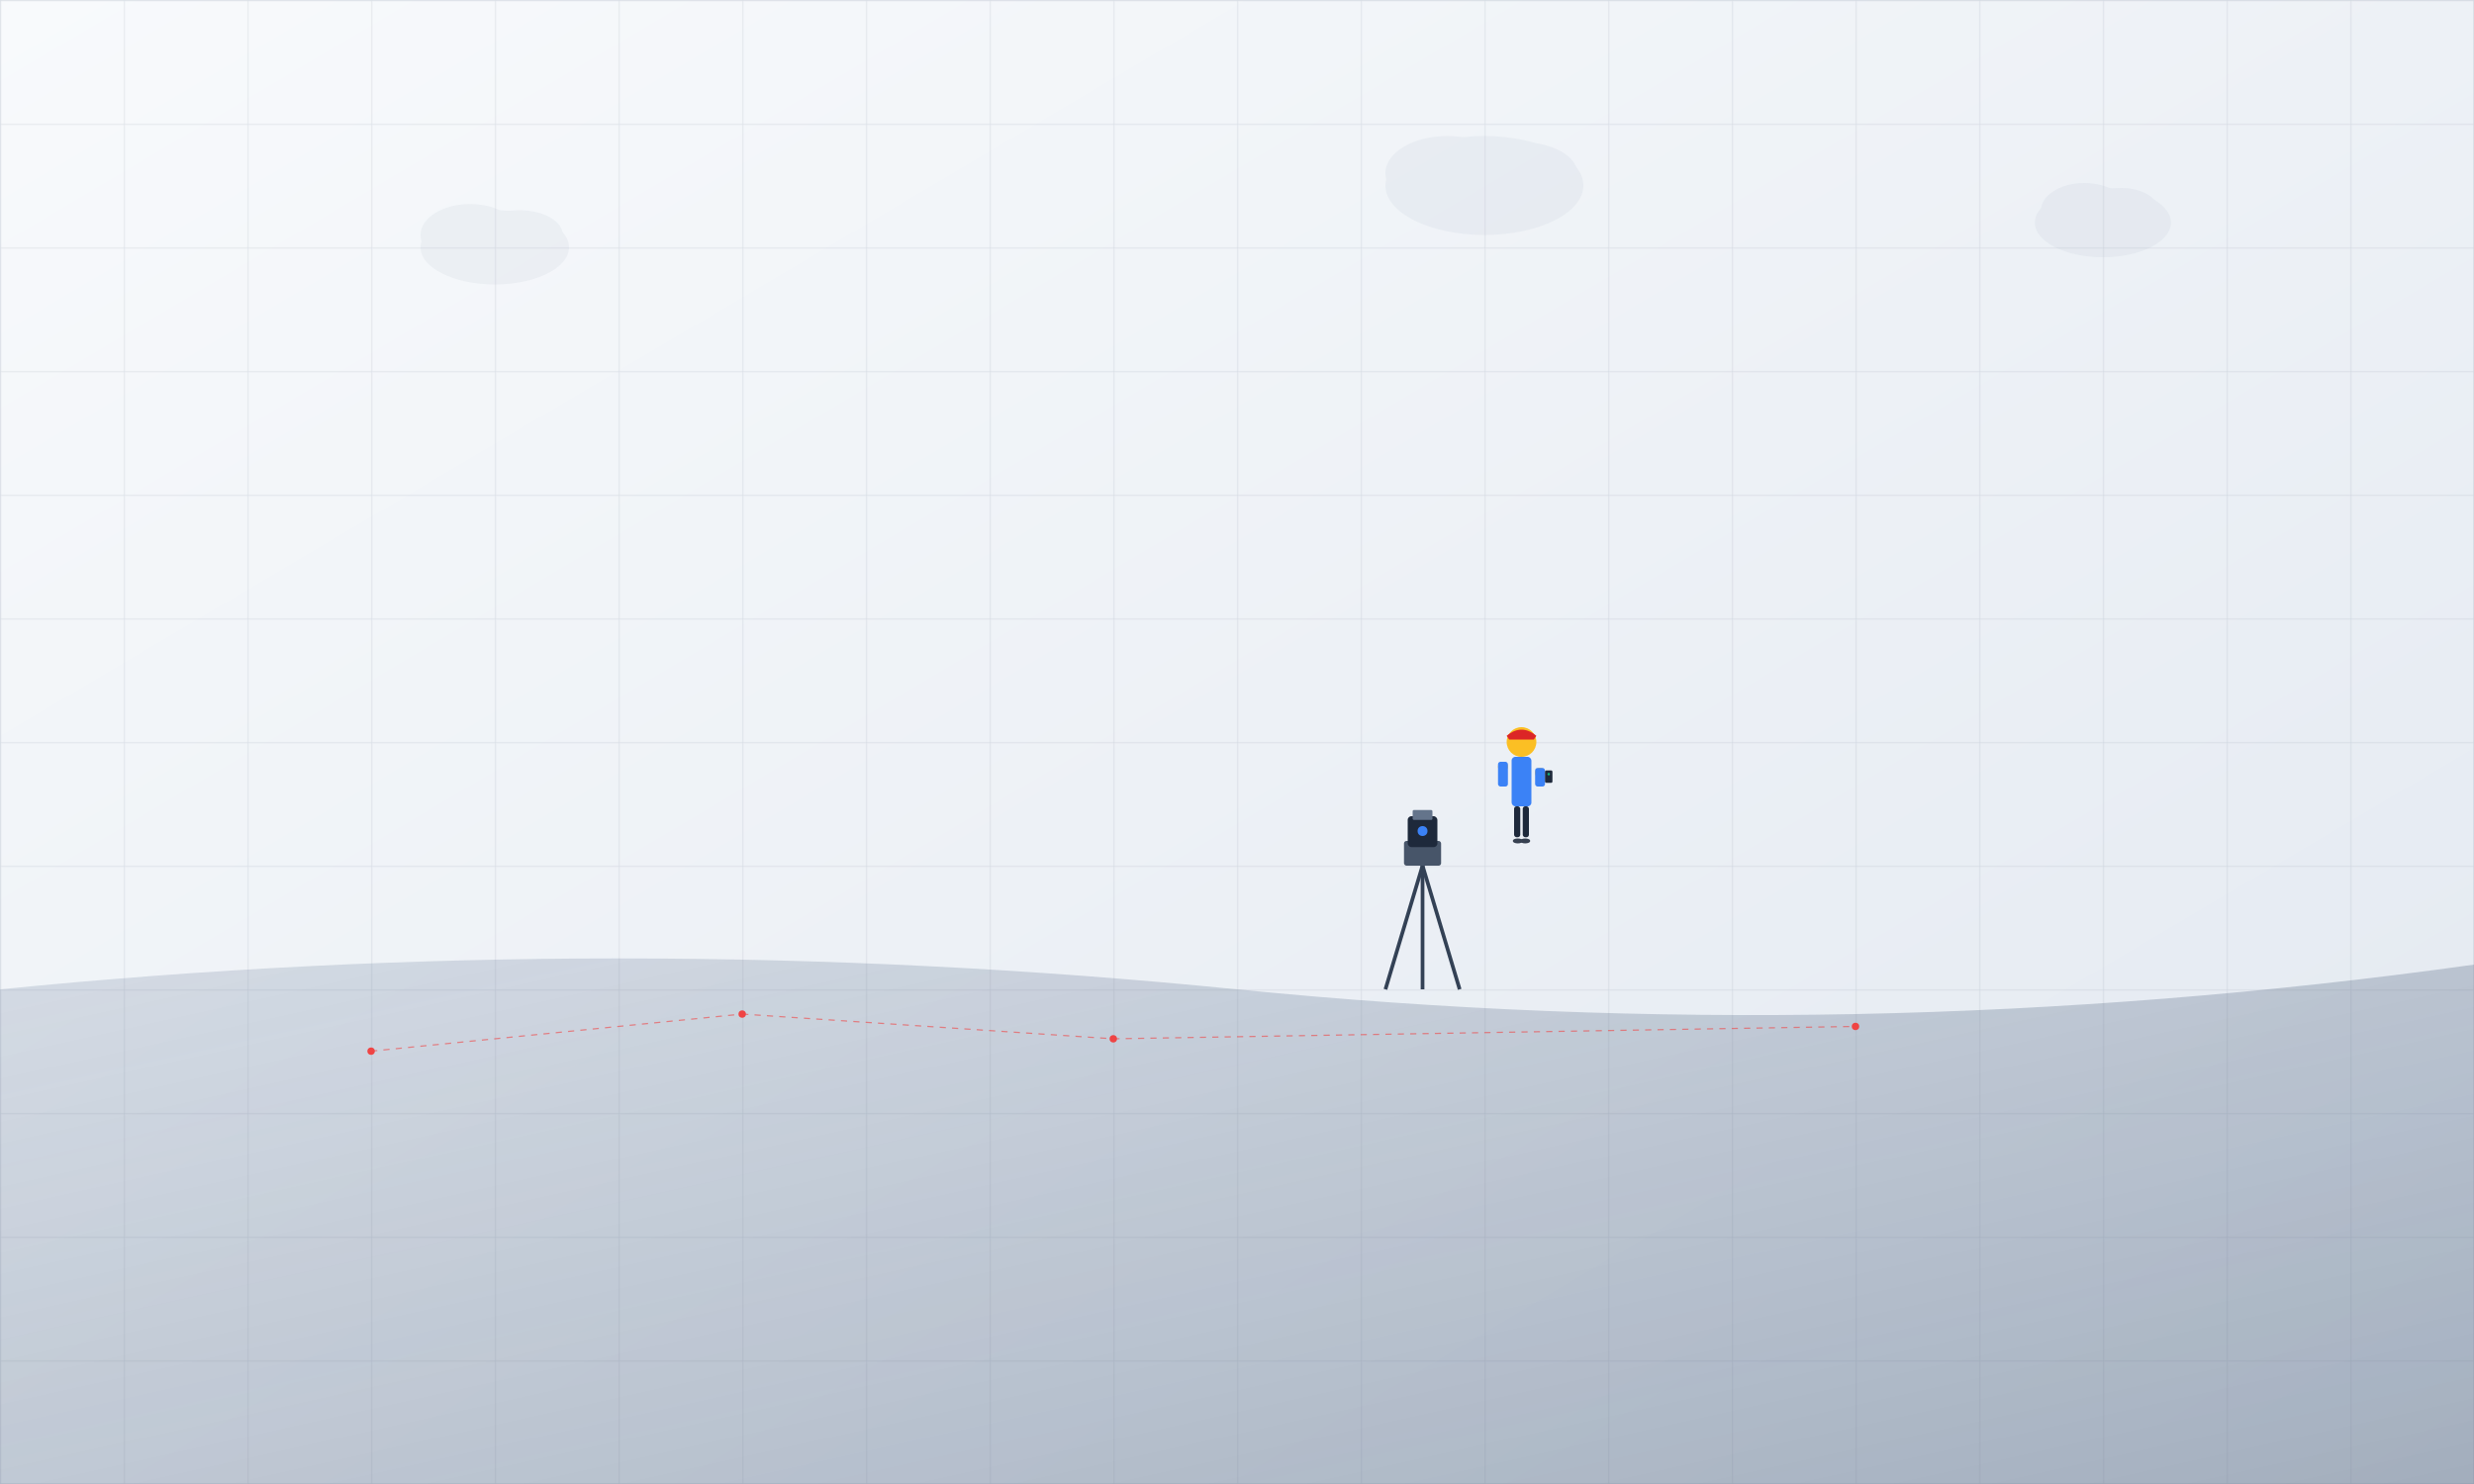 <svg width="2000" height="1200" viewBox="0 0 2000 1200" fill="none" xmlns="http://www.w3.org/2000/svg">
  <!-- Background gradient -->
  <defs>
    <linearGradient id="bg" x1="0%" y1="0%" x2="100%" y2="100%">
      <stop offset="0%" style="stop-color:#f8fafc;stop-opacity:1" />
      <stop offset="100%" style="stop-color:#e2e8f0;stop-opacity:1" />
    </linearGradient>
    <linearGradient id="ground" x1="0%" y1="0%" x2="100%" y2="100%">
      <stop offset="0%" style="stop-color:#94a3b8;stop-opacity:0.3" />
      <stop offset="100%" style="stop-color:#64748b;stop-opacity:0.5" />
    </linearGradient>
  </defs>
  
  <rect width="2000" height="1200" fill="url(#bg)"/>
  
  <!-- Ground/terrain -->
  <path d="M0 800 Q500 750 1000 800 T2000 780 L2000 1200 L0 1200 Z" fill="url(#ground)"/>
  
  <!-- Grid lines (representing survey grid) -->
  <g stroke="#64748b" stroke-width="1" opacity="0.2">
    <defs>
      <pattern id="grid" width="100" height="100" patternUnits="userSpaceOnUse">
        <path d="M 100 0 L 0 0 0 100" fill="none" stroke="#64748b" stroke-width="1"/>
      </pattern>
    </defs>
    <rect width="2000" height="1200" fill="url(#grid)" />
  </g>
  
  <!-- Surveyor figure (simplified) -->
  <g transform="translate(1200, 600)">
    <!-- GPS/Survey equipment on tripod -->
    <g transform="translate(-50, 0)">
      <!-- Tripod legs -->
      <line x1="0" y1="100" x2="-30" y2="200" stroke="#334155" stroke-width="3"/>
      <line x1="0" y1="100" x2="30" y2="200" stroke="#334155" stroke-width="3"/>
      <line x1="0" y1="100" x2="0" y2="200" stroke="#334155" stroke-width="3"/>
      
      <!-- Equipment base -->
      <rect x="-15" y="80" width="30" height="20" fill="#475569" rx="2"/>
      
      <!-- GPS/Survey device -->
      <rect x="-12" y="60" width="24" height="25" fill="#1e293b" rx="3"/>
      <circle cx="0" cy="72" r="4" fill="#3b82f6"/>
      <rect x="-8" y="55" width="16" height="8" fill="#64748b" rx="1"/>
    </g>
    
    <!-- Human figure -->
    <g transform="translate(30, 0)">
      <!-- Head -->
      <circle cx="0" cy="0" r="12" fill="#fbbf24"/>
      <!-- Hard hat -->
      <path d="M -12 -5 Q 0 -15 12 -5 L 10 -2 L -10 -2 Z" fill="#dc2626"/>
      
      <!-- Body -->
      <rect x="-8" y="12" width="16" height="40" fill="#3b82f6" rx="3"/>
      
      <!-- Arms -->
      <circle cx="-15" cy="20" r="4" fill="#fbbf24"/>
      <rect x="-19" y="16" width="8" height="20" fill="#3b82f6" rx="2"/>
      
      <circle cx="15" cy="25" r="4" fill="#fbbf24"/>
      <rect x="11" y="21" width="8" height="15" fill="#3b82f6" rx="2"/>
      
      <!-- Device in hand -->
      <rect x="19" y="23" width="6" height="10" fill="#1e293b" rx="1"/>
      <circle cx="22" cy="26" r="1" fill="#10b981"/>
      
      <!-- Legs -->
      <rect x="-6" y="52" width="5" height="25" fill="#1e293b" rx="2"/>
      <rect x="1" y="52" width="5" height="25" fill="#1e293b" rx="2"/>
      
      <!-- Feet -->
      <ellipse cx="-3" cy="80" rx="4" ry="2" fill="#374151"/>
      <ellipse cx="3" cy="80" rx="4" ry="2" fill="#374151"/>
    </g>
  </g>
  
  <!-- Survey markers/points -->
  <circle cx="300" cy="850" r="3" fill="#ef4444"/>
  <circle cx="600" cy="820" r="3" fill="#ef4444"/>
  <circle cx="900" cy="840" r="3" fill="#ef4444"/>
  <circle cx="1500" cy="830" r="3" fill="#ef4444"/>
  
  <!-- Survey lines connecting points -->
  <g stroke="#ef4444" stroke-width="1" opacity="0.6" stroke-dasharray="5,5">
    <line x1="300" y1="850" x2="600" y2="820"/>
    <line x1="600" y1="820" x2="900" y2="840"/>
    <line x1="900" y1="840" x2="1500" y2="830"/>
  </g>
  
  <!-- Clouds for atmosphere -->
  <g opacity="0.1" fill="#94a3b8">
    <ellipse cx="400" cy="200" rx="60" ry="30"/>
    <ellipse cx="380" cy="190" rx="40" ry="25"/>
    <ellipse cx="420" cy="190" rx="35" ry="20"/>
    
    <ellipse cx="1200" cy="150" rx="80" ry="40"/>
    <ellipse cx="1170" cy="140" rx="50" ry="30"/>
    <ellipse cx="1230" cy="140" rx="45" ry="25"/>
    
    <ellipse cx="1700" cy="180" rx="55" ry="28"/>
    <ellipse cx="1685" cy="170" rx="35" ry="22"/>
    <ellipse cx="1715" cy="170" rx="30" ry="18"/>
  </g>
</svg>